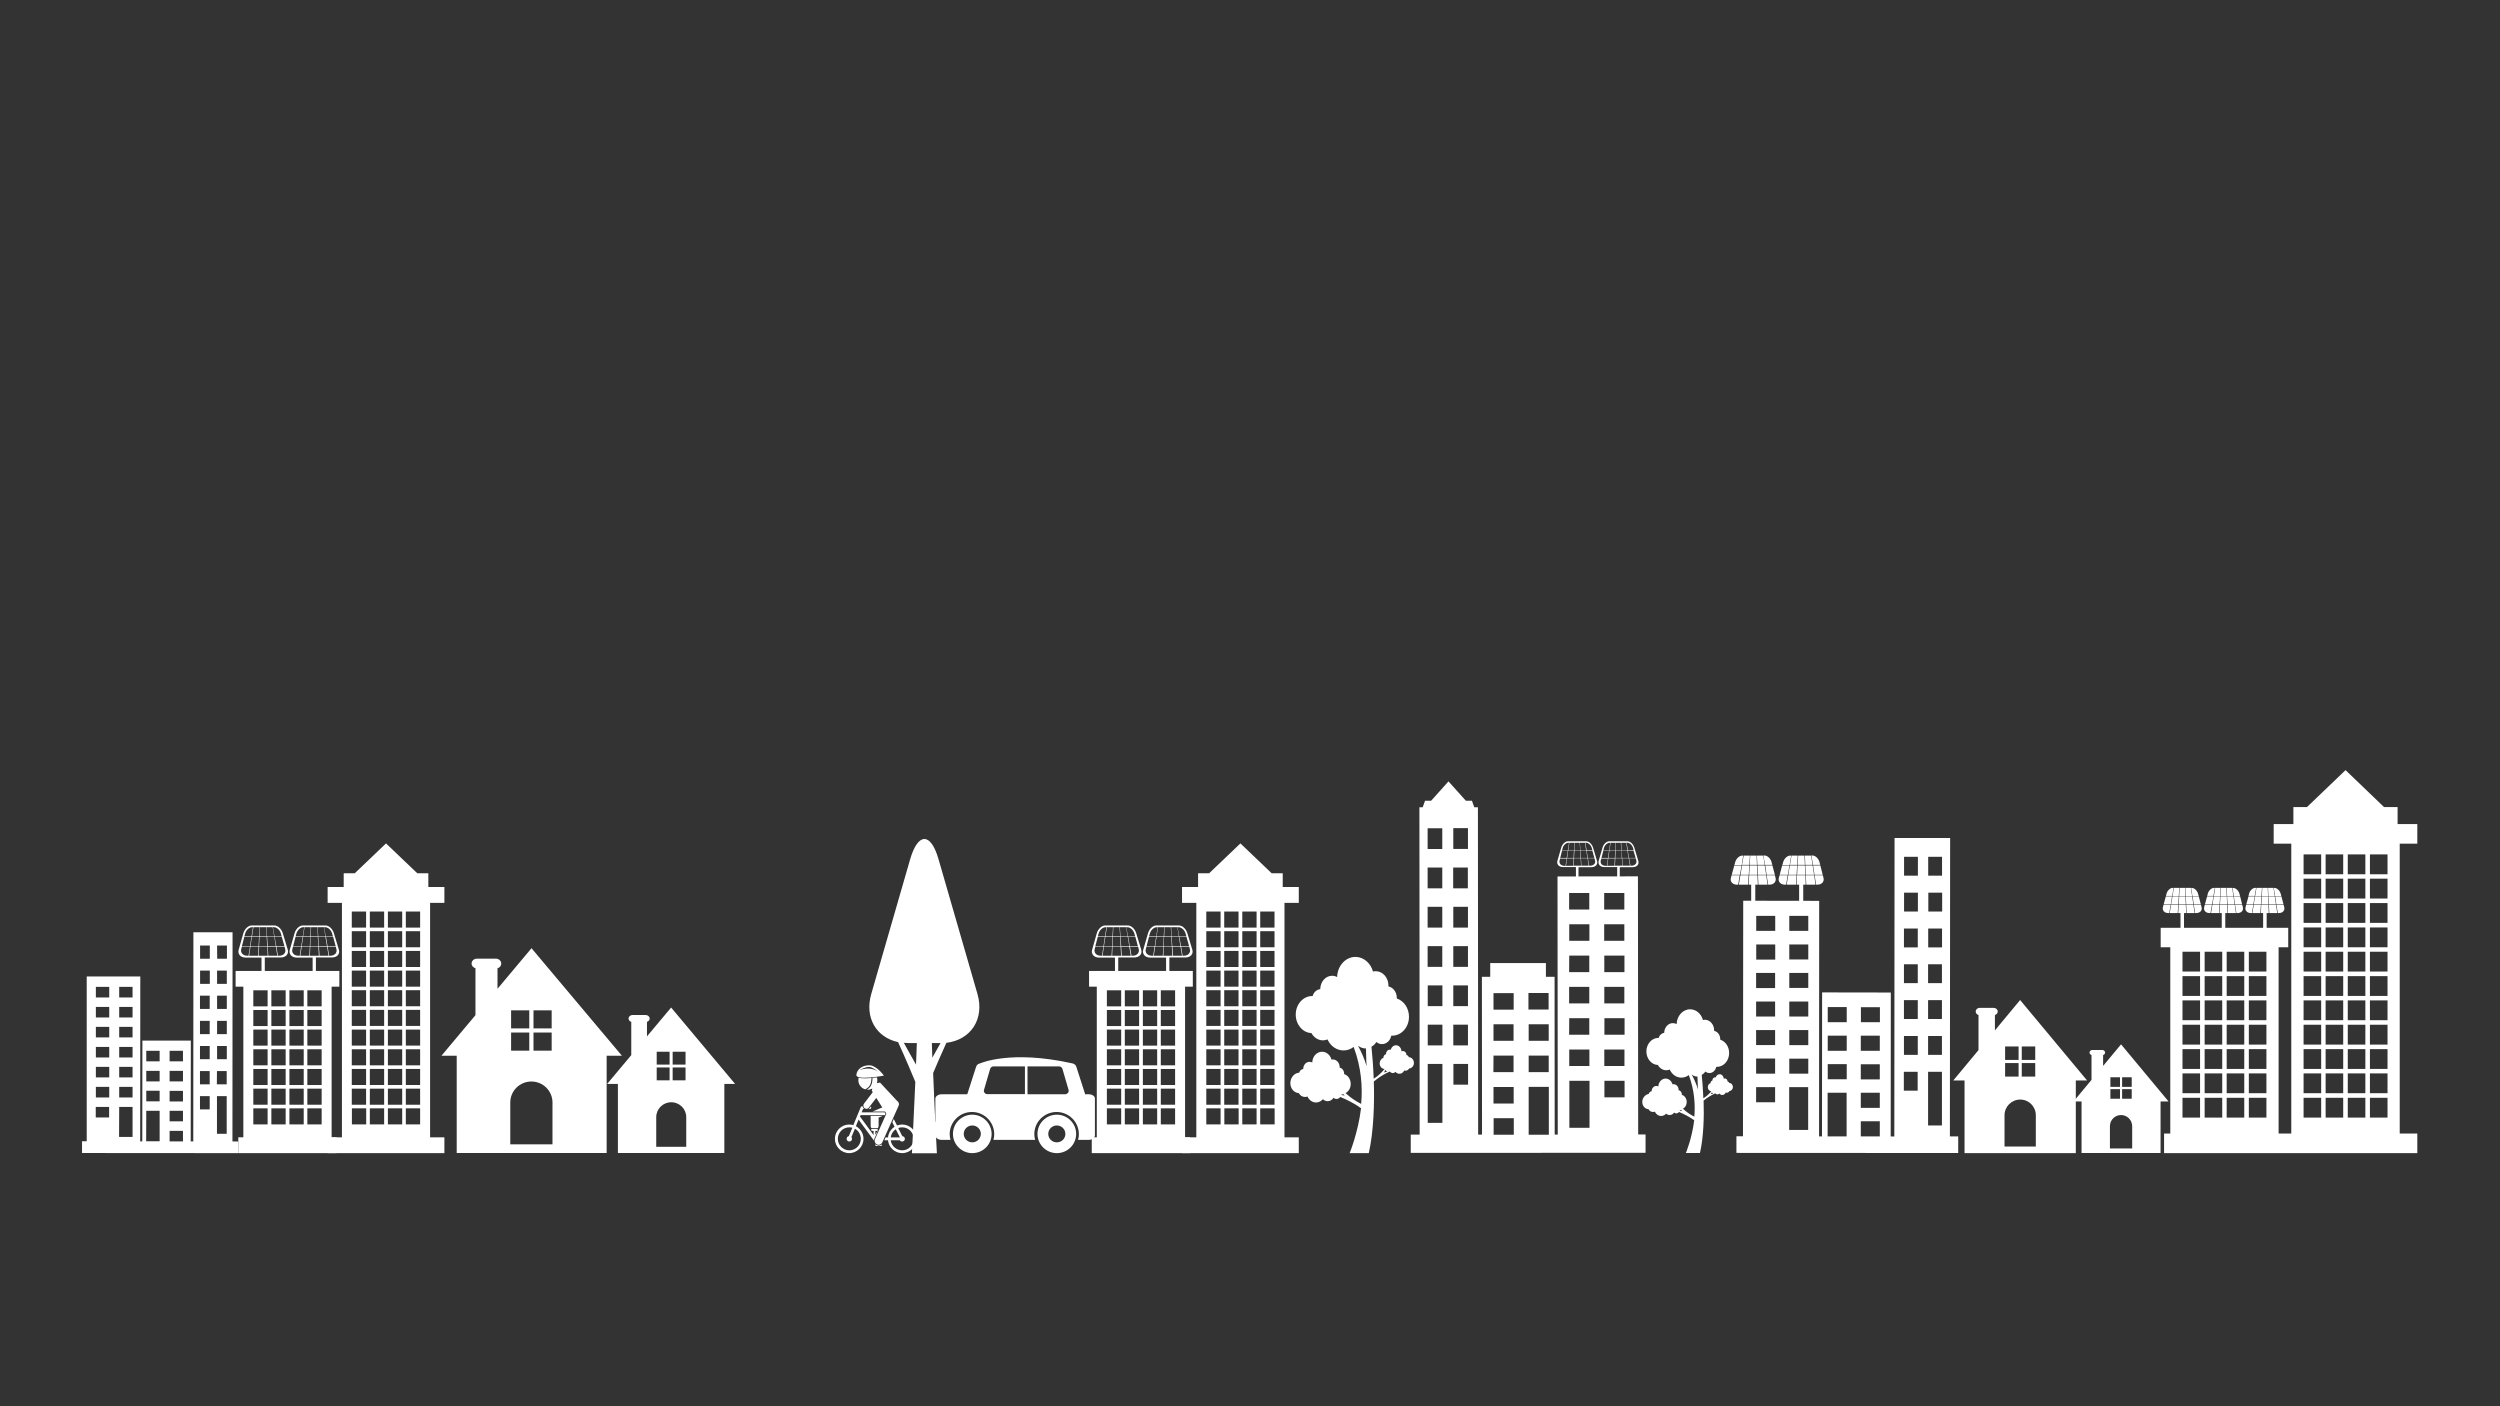<svg width="1920" height="1080" viewBox="0 0 1920 1080" fill="none" xmlns="http://www.w3.org/2000/svg">
<rect x="0" y="0" width="1920" height="1080" fill="#333333" stroke="none"/>
<path d="M990.984 831.855C990.984 835.997 993.866 839.328 997.467 839.508C998.457 841.309 1000.17 842.479 1002.24 842.479C1002.87 842.479 1003.59 842.299 1004.13 842.119C1005.39 844.82 1007.82 846.711 1010.7 846.711C1012.77 846.711 1014.66 845.72 1016.01 844.19C1017 845.18 1018.26 845.72 1019.62 845.72C1021.51 845.72 1023.13 844.73 1024.12 843.109C1024.75 843.649 1025.56 844.01 1026.46 844.01C1027.63 844.01 1028.62 843.379 1029.34 842.479C1034.2 844.46 1039.96 847.251 1045.28 851.122C1043.02 869.849 1036.54 885.605 1036.54 885.605H1051.22C1055 869.219 1055.63 846.981 1055.09 830.594C1059.5 826.813 1064.27 824.292 1067.42 822.942C1067.96 823.662 1068.77 824.112 1069.67 824.112C1070.48 824.112 1071.21 823.752 1071.75 823.212C1072.47 824.112 1073.55 824.652 1074.72 824.652C1076.34 824.652 1077.78 823.662 1078.41 822.131C1078.77 822.221 1079.13 822.311 1079.49 822.311C1080.57 822.311 1081.56 821.681 1082.19 820.601C1084.26 820.511 1085.88 818.62 1085.88 816.279C1085.88 813.938 1084.17 811.957 1082.1 811.957H1082.01C1081.74 811.057 1081.11 810.427 1080.21 810.337C1080.21 808.626 1079.04 807.276 1077.51 807.186C1077.06 807.186 1076.7 807.276 1076.34 807.456C1076.25 804.845 1074.45 802.774 1072.11 802.774C1070.21 802.774 1068.59 804.214 1068.05 806.195C1067.87 806.105 1067.6 806.105 1067.42 806.105C1065.8 806.105 1064.45 807.636 1064.45 809.436C1064.45 809.526 1064.45 809.526 1064.45 809.616C1063.37 809.797 1062.47 810.967 1062.47 812.227C1062.47 812.317 1062.47 812.317 1062.47 812.407C1060.85 812.948 1059.68 814.568 1059.59 816.639C1059.59 818.98 1061.21 820.961 1063.37 820.961C1060.76 824.202 1057.7 826.813 1055 828.434C1054.64 818.8 1053.92 810.247 1053.29 803.854C1054.82 803.044 1056.08 801.783 1057.07 800.253C1058.24 801.333 1059.77 801.873 1061.39 801.873C1064.9 801.873 1067.78 799.082 1068.5 795.391C1068.77 795.391 1068.95 795.391 1069.22 795.391C1076.34 795.391 1082.1 788.909 1082.1 780.895C1082.1 774.233 1078.14 768.561 1072.74 766.85C1072.74 766.67 1072.74 766.49 1072.74 766.31C1072.74 761.988 1069.94 758.297 1066.34 757.577C1066.34 757.396 1066.34 757.216 1066.34 757.036C1066.34 750.914 1062.02 745.872 1056.53 745.872C1055.81 745.872 1055.09 745.962 1054.46 746.142C1052.66 739.66 1047.35 734.978 1041.04 734.888C1033.39 734.888 1027.18 741.73 1026.91 750.374C1025.74 749.744 1024.39 749.383 1023.04 749.383C1018.08 749.383 1014.03 753.975 1013.94 759.647C1011.24 759.917 1008.9 762.078 1008.09 764.959C1008 764.959 1007.82 764.959 1007.73 764.959C1000.8 764.959 995.126 771.352 995.126 779.185C995.126 786.838 1000.44 793.14 1007.19 793.41C1008.99 796.742 1012.32 798.992 1016.01 798.992C1017.27 798.992 1018.45 798.722 1019.53 798.272C1021.78 803.314 1026.46 806.735 1031.86 806.735C1034.74 806.735 1037.44 805.745 1039.6 804.034C1045.55 819.97 1046.54 835.096 1045.37 847.791C1041.58 845.9 1037.26 843.109 1033.39 839.508C1035.73 838.247 1037.35 835.636 1037.35 832.485C1037.35 828.884 1035.28 825.823 1032.31 824.922C1032.31 824.832 1032.31 824.742 1032.31 824.652C1032.31 822.311 1030.87 820.331 1028.89 819.97C1028.89 819.88 1028.89 819.79 1028.89 819.7C1028.89 816.369 1026.55 813.668 1023.67 813.668C1023.31 813.668 1022.95 813.758 1022.59 813.758C1021.6 810.247 1018.72 807.726 1015.38 807.726C1011.24 807.726 1007.91 811.417 1007.82 816.009C1007.19 815.649 1006.47 815.469 1005.75 815.469C1003.05 815.469 1000.89 817.9 1000.89 820.961C999.448 821.141 998.187 822.311 997.737 823.842C997.647 823.842 997.647 823.842 997.557 823.842C994.046 824.112 990.984 827.623 990.984 831.855ZM1062.83 823.662C1063.01 823.482 1063.55 822.671 1064 821.681C1064.27 822.311 1064.81 822.852 1065.44 823.032C1064 823.302 1062.83 823.662 1062.83 823.662ZM1049.06 805.205C1049.15 812.047 1049.51 818.89 1049.51 818.89C1048.07 813.218 1045.19 807.276 1042.93 803.134C1044.65 804.394 1046.63 805.205 1048.79 805.205C1048.88 805.205 1048.97 805.205 1049.06 805.205ZM1030.24 840.948C1030.33 840.768 1030.33 840.678 1030.42 840.498C1030.51 840.498 1030.69 840.498 1030.78 840.498C1031.14 840.498 1031.5 840.408 1031.86 840.408C1032.22 840.858 1032.49 841.309 1032.67 841.399C1032.67 841.399 1031.68 841.219 1030.24 840.948Z" fill="white"/>
<path d="M1261.27 846.26C1261.27 849.322 1263.34 851.752 1266.04 851.843C1266.76 853.193 1268.02 854.003 1269.55 854.003C1270 854.003 1270.54 853.913 1270.9 853.733C1271.8 855.714 1273.6 857.065 1275.76 857.065C1277.29 857.065 1278.64 856.344 1279.63 855.264C1280.36 855.984 1281.26 856.344 1282.34 856.344C1283.69 856.344 1284.95 855.624 1285.67 854.454C1286.12 854.904 1286.75 855.084 1287.38 855.084C1288.19 855.084 1289 854.634 1289.45 854.003C1292.96 855.444 1297.19 857.515 1301.15 860.306C1299.53 873.991 1294.76 885.515 1294.76 885.515H1305.56C1308.36 873.541 1308.81 857.245 1308.36 845.27C1311.6 842.569 1315.11 840.678 1317.36 839.688C1317.81 840.228 1318.35 840.498 1318.98 840.498C1319.52 840.498 1320.06 840.228 1320.51 839.868C1321.05 840.498 1321.86 840.948 1322.67 840.948C1323.84 840.948 1324.92 840.228 1325.37 839.058C1325.64 839.148 1325.91 839.238 1326.18 839.238C1326.99 839.238 1327.71 838.788 1328.16 837.977C1329.6 837.887 1330.86 836.537 1330.86 834.826C1330.86 833.115 1329.6 831.675 1328.07 831.675H1327.98C1327.8 831.045 1327.26 830.594 1326.72 830.504C1326.72 829.244 1325.82 828.253 1324.74 828.253C1324.47 828.253 1324.11 828.344 1323.84 828.434C1323.75 826.543 1322.4 825.012 1320.69 825.012C1319.34 825.012 1318.08 826.003 1317.72 827.443C1317.54 827.443 1317.45 827.353 1317.27 827.353C1316.1 827.353 1315.11 828.434 1315.11 829.784C1315.11 829.874 1315.11 829.874 1315.11 829.874C1314.3 830.054 1313.67 830.864 1313.67 831.765V831.855C1312.5 832.215 1311.6 833.475 1311.6 834.916C1311.6 836.627 1312.77 838.067 1314.3 838.067C1312.41 840.408 1310.16 842.299 1308.18 843.469C1307.91 836.447 1307.37 830.234 1306.92 825.552C1308 824.922 1308.99 824.022 1309.71 822.941C1310.61 823.662 1311.69 824.112 1312.86 824.112C1315.38 824.112 1317.54 822.041 1318.08 819.34C1318.26 819.34 1318.44 819.34 1318.62 819.34C1323.84 819.34 1327.98 814.568 1327.98 808.716C1327.98 803.854 1325.1 799.713 1321.14 798.452C1321.14 798.362 1321.14 798.182 1321.14 798.092C1321.14 794.941 1319.16 792.24 1316.46 791.7C1316.46 791.609 1316.46 791.429 1316.46 791.339C1316.46 786.838 1313.31 783.236 1309.35 783.146C1308.81 783.146 1308.36 783.236 1307.82 783.326C1306.55 778.554 1302.59 775.133 1298 775.133C1292.42 775.133 1287.83 780.175 1287.65 786.478C1286.75 786.027 1285.85 785.757 1284.77 785.757C1281.08 785.757 1278.19 789.089 1278.1 793.23C1276.12 793.5 1274.41 795.031 1273.87 797.102C1273.78 797.102 1273.69 797.102 1273.6 797.102C1268.56 797.102 1264.42 801.783 1264.42 807.456C1264.42 813.038 1268.29 817.719 1273.24 817.9C1274.59 820.33 1276.93 821.951 1279.72 821.951C1280.63 821.951 1281.53 821.771 1282.34 821.411C1284.05 825.102 1287.38 827.623 1291.34 827.623C1293.41 827.623 1295.39 826.903 1297.01 825.642C1301.33 837.257 1302.05 848.331 1301.24 857.605C1298.54 856.254 1295.3 854.183 1292.51 851.482C1294.22 850.582 1295.39 848.601 1295.39 846.35C1295.39 843.739 1293.86 841.489 1291.7 840.858C1291.7 840.768 1291.7 840.678 1291.7 840.678C1291.7 838.968 1290.62 837.527 1289.18 837.257C1289.18 837.167 1289.18 837.077 1289.18 837.077C1289.18 834.646 1287.47 832.665 1285.31 832.665C1285.04 832.665 1284.77 832.665 1284.5 832.755C1283.78 830.234 1281.71 828.344 1279.18 828.344C1276.21 828.344 1273.69 831.045 1273.6 834.376C1273.15 834.106 1272.61 834.016 1272.07 834.016C1270.09 834.016 1268.47 835.816 1268.47 838.067C1267.39 838.157 1266.49 839.058 1266.22 840.138C1266.13 840.138 1266.13 840.138 1266.13 840.138C1263.52 840.678 1261.27 843.199 1261.27 846.26ZM1313.85 840.318C1314.03 840.138 1314.39 839.598 1314.75 838.878C1314.93 839.328 1315.38 839.688 1315.83 839.868C1314.66 840.048 1313.85 840.318 1313.85 840.318ZM1303.67 826.813C1303.76 831.855 1304.03 836.807 1304.03 836.807C1302.95 832.665 1300.88 828.344 1299.26 825.282C1300.52 826.273 1301.96 826.813 1303.49 826.813C1303.58 826.813 1303.67 826.813 1303.67 826.813ZM1289.99 852.923C1289.99 852.833 1290.08 852.743 1290.08 852.563C1290.17 852.563 1290.26 852.563 1290.35 852.563C1290.62 852.563 1290.89 852.563 1291.16 852.473C1291.43 852.833 1291.61 853.103 1291.79 853.193C1291.7 853.283 1290.98 853.103 1289.99 852.923Z" fill="white"/>
<path d="M750.683 763.339L720.791 659.889C714.849 639.181 705.035 639.181 699.003 659.889L669.112 763.429C663.89 781.526 672.983 796.741 689.73 800.343C694.862 811.507 700.534 824.922 702.965 830.864C701.614 861.566 700.354 885.695 700.354 885.695H719.531C719.531 885.695 718 857.965 716.65 824.112C719.351 817.629 723.222 808.806 726.824 800.883C745.551 798.632 756.265 782.696 750.683 763.339ZM694.141 800.883C695.222 800.973 696.302 801.063 697.382 801.063H704.135C703.955 806.645 703.685 812.227 703.505 817.629C700.624 812.497 697.202 806.555 694.141 800.883ZM715.66 801.063H722.322C720.251 804.845 718.09 808.716 716.02 812.317C715.93 808.536 715.75 804.845 715.66 801.063Z" fill="white"/>
<path d="M408.192 728.225L382.082 759.377V743.621C383.793 743.171 384.963 741.731 384.963 740.02C384.963 737.949 383.072 736.238 380.822 736.238H366.326C363.985 736.238 362.184 737.949 362.184 740.02C362.184 741.731 363.445 743.081 365.156 743.621V779.635L339.046 810.787H350.75V885.515H465.904V810.787H477.609L408.192 728.225ZM409.723 775.944H423.678V789.809H409.723V775.944ZM409.723 792.96H423.678V806.915H409.723V792.96ZM392.526 775.944H406.481V789.809H392.526V775.944ZM392.526 792.96H406.481V806.915H392.526V792.96ZM424.308 878.853H391.896V846.711C391.896 837.797 399.189 830.594 408.102 830.594C417.015 830.594 424.308 837.797 424.308 846.711V878.853Z" fill="white"/>
<path d="M515.423 773.783L496.876 795.931V784.767C498.046 784.407 498.946 783.416 498.946 782.246C498.946 780.805 497.596 779.545 495.975 779.545H485.711C484.091 779.545 482.74 780.715 482.74 782.246C482.74 783.416 483.641 784.497 484.811 784.767V810.337L466.264 832.485H474.547V885.515H556.298V832.485H564.581L515.423 773.783ZM516.593 807.726H526.497V817.629H516.593V807.726ZM516.593 819.79H526.497V829.694H516.593V819.79ZM504.348 807.726H514.252V817.629H504.348V807.726ZM504.348 819.79H514.252V829.694H504.348V819.79ZM526.947 880.744H503.988V857.965C503.988 851.662 509.12 846.53 515.513 846.53C521.905 846.53 527.037 851.662 527.037 857.965V880.744H526.947Z" fill="white"/>
<path d="M341.296 693.382V681.227H328.962V670.693H320.498L296.459 647.735L272.42 670.693H263.957V681.227H251.622V693.382H262.606V873.451H251.622V885.606H341.296V873.451H330.312V693.382H341.296ZM311.675 848.421V836.087H322.659V848.421H311.675ZM322.659 851.212V863.547H311.675V851.212H322.659ZM311.675 833.296V820.961H322.659V833.296H311.675ZM311.675 818.17V805.835H322.659V818.17H311.675ZM311.675 803.044V790.709H322.659V803.044H311.675ZM311.675 787.918V775.583H322.659V787.918H311.675ZM311.675 772.792V760.458H322.659V772.792H311.675ZM311.675 757.757V745.422H322.659V757.757H311.675ZM311.675 742.631V730.296H322.659V742.631H311.675ZM311.675 727.505V715.17H322.659V727.505H311.675ZM311.675 712.379V700.045H322.659V712.379H311.675ZM297.9 848.421V836.087H308.884V848.421H297.9ZM308.884 851.212V863.547H297.9V851.212H308.884ZM297.9 833.296V820.961H308.884V833.296H297.9ZM297.9 818.17V805.835H308.884V818.17H297.9ZM297.9 803.044V790.709H308.884V803.044H297.9ZM297.9 787.918V775.583H308.884V787.918H297.9ZM297.9 772.792V760.458H308.884V772.792H297.9ZM297.9 757.757V745.422H308.884V757.757H297.9ZM297.9 742.631V730.296H308.884V742.631H297.9ZM297.9 727.505V715.17H308.884V727.505H297.9ZM297.9 712.379V700.045H308.884V712.379H297.9ZM284.034 848.421V836.087H295.019V848.421H284.034ZM295.019 851.212V863.547H284.034V851.212H295.019ZM284.034 833.296V820.961H295.019V833.296H284.034ZM284.034 818.17V805.835H295.019V818.17H284.034ZM284.034 803.044V790.709H295.019V803.044H284.034ZM284.034 787.918V775.583H295.019V787.918H284.034ZM284.034 772.792V760.458H295.019V772.792H284.034ZM284.034 757.757V745.422H295.019V757.757H284.034ZM284.034 742.631V730.296H295.019V742.631H284.034ZM284.034 727.505V715.17H295.019V727.505H284.034ZM284.034 712.379V700.045H295.019V712.379H284.034ZM270.169 848.421V836.087H281.153V848.421H270.169ZM281.243 851.212V863.547H270.259V851.212H281.243ZM270.169 833.296V820.961H281.153V833.296H270.169ZM270.169 818.17V805.835H281.153V818.17H270.169ZM270.169 803.044V790.709H281.153V803.044H270.169ZM270.169 787.918V775.583H281.153V787.918H270.169ZM270.169 772.792V760.458H281.153V772.792H270.169ZM270.169 757.757V745.422H281.153V757.757H270.169ZM270.169 742.631V730.296H281.153V742.631H270.169ZM270.169 727.505V715.17H281.153V727.505H270.169ZM270.169 712.379V700.045H281.153V712.379H270.169Z" fill="white"/>
<path d="M997.467 693.382V681.227H985.133V670.693H976.669L952.63 647.735L928.591 670.693H920.128V681.227H907.793V693.382H918.777V873.451H907.793V885.606H997.467V873.451H986.483V693.382H997.467ZM967.846 848.421V836.087H978.83V848.421H967.846ZM978.92 851.212V863.547H967.846V851.212H978.92ZM967.846 833.296V820.961H978.83V833.296H967.846ZM967.846 818.17V805.835H978.83V818.17H967.846ZM967.846 803.044V790.709H978.83V803.044H967.846ZM967.846 787.918V775.583H978.83V787.918H967.846ZM967.846 772.792V760.458H978.83V772.792H967.846ZM967.846 757.757V745.422H978.83V757.757H967.846ZM967.846 742.631V730.296H978.83V742.631H967.846ZM967.846 727.505V715.17H978.83V727.505H967.846ZM967.846 712.379V700.045H978.83V712.379H967.846ZM954.071 848.421V836.087H965.055V848.421H954.071ZM965.055 851.212V863.547H954.071V851.212H965.055ZM954.071 833.296V820.961H965.055V833.296H954.071ZM954.071 818.17V805.835H965.055V818.17H954.071ZM954.071 803.044V790.709H965.055V803.044H954.071ZM954.071 787.918V775.583H965.055V787.918H954.071ZM954.071 772.792V760.458H965.055V772.792H954.071ZM954.071 757.757V745.422H965.055V757.757H954.071ZM954.071 742.631V730.296H965.055V742.631H954.071ZM954.071 727.505V715.17H965.055V727.505H954.071ZM954.071 712.379V700.045H965.055V712.379H954.071ZM940.205 848.421V836.087H951.19V848.421H940.205ZM951.28 851.212V863.547H940.295V851.212H951.28ZM940.205 833.296V820.961H951.19V833.296H940.205ZM940.205 818.17V805.835H951.19V818.17H940.205ZM940.205 803.044V790.709H951.19V803.044H940.205ZM940.205 787.918V775.583H951.19V787.918H940.205ZM940.205 772.792V760.458H951.19V772.792H940.205ZM940.205 757.757V745.422H951.19V757.757H940.205ZM940.205 742.631V730.296H951.19V742.631H940.205ZM940.205 727.505V715.17H951.19V727.505H940.205ZM940.205 712.379V700.045H951.19V712.379H940.205ZM926.43 848.421V836.087H937.414V848.421H926.43ZM937.414 851.212V863.547H926.43V851.212H937.414ZM926.43 833.296V820.961H937.414V833.296H926.43ZM926.43 818.17V805.835H937.414V818.17H926.43ZM926.43 803.044V790.709H937.414V803.044H926.43ZM926.43 787.918V775.583H937.414V787.918H926.43ZM926.43 772.792V760.458H937.414V772.792H926.43ZM926.43 757.757V745.422H937.414V757.757H926.43ZM926.43 742.631V730.296H937.414V742.631H926.43ZM926.43 727.505V715.17H937.414V727.505H926.43ZM926.43 712.379V700.045H937.414V712.379H926.43Z" fill="white"/>
<path d="M746.721 856.074C738.528 856.074 731.866 862.647 731.866 870.84C731.866 878.943 738.528 885.606 746.721 885.606C754.915 885.606 761.577 879.033 761.577 870.84C761.487 862.737 754.825 856.074 746.721 856.074ZM746.721 877.322C743.12 877.322 740.149 874.441 740.149 870.84C740.149 867.239 743.12 864.357 746.721 864.357C750.323 864.357 753.294 867.239 753.294 870.84C753.204 874.441 750.323 877.322 746.721 877.322Z" fill="white"/>
<path d="M811.636 856.074C803.443 856.074 796.781 862.647 796.781 870.84C796.781 878.943 803.443 885.606 811.636 885.606C819.829 885.606 826.492 879.033 826.492 870.84C826.492 862.737 819.829 856.074 811.636 856.074ZM811.636 877.322C808.035 877.322 805.064 874.441 805.064 870.84C805.064 867.239 808.035 864.357 811.636 864.357C815.238 864.357 818.209 867.239 818.209 870.84C818.209 874.441 815.328 877.322 811.636 877.322Z" fill="white"/>
<path d="M836.216 840.408H833.425C833.425 840.318 833.425 840.228 833.335 840.138L826.582 819.16C826.222 817.9 824.962 816.909 823.431 816.639C775.983 806.105 752.844 816.639 752.844 816.639C751.313 816.909 750.143 817.81 749.693 819.16L742.94 840.138C742.94 840.228 742.85 840.318 742.85 840.408H723.223C720.522 840.408 718.361 841.939 718.361 843.83V861.566H716.56C715.93 861.566 715.39 862.377 715.39 863.457V871.29C715.39 872.28 715.93 873.181 716.56 873.181H718.631C719.351 874.441 721.062 875.432 723.133 875.432H729.975C729.615 873.991 729.345 872.551 729.345 871.02C729.345 861.656 736.998 854.003 746.452 854.003C755.905 854.003 763.558 861.656 763.558 871.02C763.558 872.551 763.378 874.081 762.928 875.432H794.98C794.62 873.991 794.35 872.551 794.35 871.02C794.35 861.656 802.003 854.003 811.456 854.003C820.91 854.003 828.563 861.656 828.563 871.02C828.563 872.551 828.383 874.081 827.933 875.432H836.036C838.737 875.432 840.898 873.901 840.898 872.01V844.01C841.078 841.939 838.917 840.408 836.216 840.408ZM789.218 818.98H813.257C814.518 818.98 815.598 819.79 815.958 820.961L820.64 836.987C820.91 837.797 820.73 838.698 820.19 839.328C819.65 839.958 818.839 840.408 817.939 840.408H789.128V818.98H789.218ZM756.175 839.328C755.635 838.698 755.455 837.797 755.725 836.987L760.407 820.961C760.767 819.79 761.847 818.98 763.108 818.98H787.147V840.318H758.336C757.616 840.408 756.716 839.958 756.175 839.328Z" fill="white"/>
<path d="M178.514 876.602L178.604 715.981H148.533L148.443 876.602H146.462L146.552 799.173H109.368L109.278 876.602H107.657L107.747 749.924H66.601V876.512H63V885.516L183.016 885.606V876.692L178.514 876.602ZM166.72 726.155H174.283V736.328H166.81L166.72 726.155ZM166.72 745.422H174.193V755.596H166.72V745.422ZM166.72 764.689H174.193V774.863H166.72V764.689ZM166.72 784.047H174.193V794.221H166.72V784.047ZM166.72 803.314H174.193V813.488H166.72V803.314ZM166.63 822.581H174.102V832.755H166.54L166.63 822.581ZM166.63 841.849H174.102V870.75H166.63V841.849ZM153.665 726.155H161.138V736.328H153.665V726.155ZM153.665 745.422H161.138V755.596H153.665V745.422ZM153.575 764.689H161.047V774.863H153.575V764.689ZM153.575 784.047H161.047V794.221H153.575V784.047ZM153.575 803.314H161.047V813.488H153.575V803.314ZM153.575 822.581H161.047V832.755H153.575V822.581ZM153.575 841.849H161.047V852.023H153.575V841.849ZM91.541 757.937H101.805V766.04H91.541V757.937ZM91.541 773.333H101.805V781.436H91.541V773.333ZM91.541 788.638H101.805V796.742H91.541V788.638ZM91.541 804.034H101.805V812.137H91.541V804.034ZM91.541 819.34H101.805V827.443H91.541V819.34ZM91.541 834.736H101.805V842.839H91.541V834.736ZM91.541 850.132H101.805V873.181H91.451L91.541 850.132ZM73.624 757.937H83.888V766.04H73.624V757.937ZM73.624 773.333H83.888V781.436H73.624V773.333ZM73.624 788.638H83.888V796.742H73.624V788.638ZM73.624 804.034H83.888V812.137H73.624V804.034ZM73.624 819.34H83.888V827.443H73.624V819.34ZM73.624 834.736H83.888V842.839H73.624V834.736ZM73.534 850.132H83.798V858.235H73.534V850.132ZM130.256 807.005H140.52V815.109H130.256V807.005ZM130.256 822.401H140.52V830.504H130.256V822.401ZM130.256 837.797H140.52V845.9H130.256V837.797ZM130.256 853.103H140.52V861.206H130.256V853.103ZM130.256 868.499H140.52V876.602H130.256V868.499ZM112.339 807.005H122.603V815.109H112.339V807.005ZM112.339 822.401H122.603V830.504H112.339V822.401ZM112.339 837.707H122.603V845.81H112.339V837.707ZM112.339 853.103H122.603V876.512H118.821H112.249L112.339 853.103Z" fill="white"/>
<path d="M260.626 757.757V745.692H180.945V757.757H186.887V873.451H183.016V885.606H258.555V873.451H254.683V757.757H260.626ZM236.046 760.548H247.03V772.883H236.046V760.548ZM236.046 775.674H247.03V788.008H236.046V775.674ZM236.046 790.709H247.03V803.044H236.046V790.709ZM236.046 805.835H247.03V818.17H236.046V805.835ZM236.046 820.961H247.03V833.296H236.046V820.961ZM236.046 836.087H247.03V848.421H236.046V836.087ZM236.046 851.212H247.03V863.547H236.046V851.212ZM222.271 760.548H233.255V772.883H222.271V760.548ZM222.271 775.674H233.255V788.008H222.271V775.674ZM222.271 790.709H233.255V803.044H222.271V790.709ZM222.271 805.835H233.255V818.17H222.271V805.835ZM222.271 820.961H233.255V833.296H222.271V820.961ZM222.271 836.087H233.255V848.421H222.271V836.087ZM222.271 851.212H233.255V863.547H222.271V851.212ZM208.406 760.548H219.39V772.883H208.406V760.548ZM208.406 775.674H219.39V788.008H208.406V775.674ZM208.406 790.709H219.39V803.044H208.406V790.709ZM208.406 805.835H219.39V818.17H208.406V805.835ZM208.406 820.961H219.39V833.296H208.406V820.961ZM208.406 836.087H219.39V848.421H208.406V836.087ZM208.406 851.212H219.39V863.547H208.406V851.212ZM194.54 760.548H205.524V772.883H194.54V760.548ZM194.54 775.674H205.524V788.008H194.54V775.674ZM194.54 790.709H205.524V803.044H194.54V790.709ZM194.54 805.835H205.524V818.17H194.54V805.835ZM194.54 820.961H205.524V833.296H194.54V820.961ZM194.54 836.087H205.524V848.421H194.54V836.087ZM194.54 851.212H205.524V863.547H194.54V851.212Z" fill="white"/>
<path d="M221.01 729.396L217.139 716.611C216.148 713.37 213.357 710.759 210.836 710.759H193.19C190.669 710.759 187.878 713.46 186.887 716.701L183.286 729.486C182.386 732.727 184.726 735.428 188.598 735.428H200.843V749.924H203.364V735.338H215.698C219.57 735.338 221.911 732.637 221.01 729.396ZM218.399 726.515H212.187L210.927 719.492H216.419L218.399 726.515ZM205.164 719.492H210.656L211.827 726.515H205.614L205.164 719.492ZM205.164 726.605H198.952L199.312 719.582H204.804L205.164 726.605ZM210.386 712.109C212.637 712.109 215.068 714.36 215.788 717.151L216.329 719.132H210.836L209.576 712.109H210.386ZM209.396 712.109L210.566 719.132H205.074L204.624 712.109H209.396ZM204.354 712.109L204.804 719.132H199.312L199.582 712.109H204.354ZM199.312 712.109L198.952 719.132H193.55L194.63 712.109H199.312ZM188.238 717.151C188.958 714.36 191.389 712.109 193.55 712.109H194.27L193.19 719.132H187.698L188.238 717.151ZM187.608 719.582H193.1L192.019 726.605H185.807L187.608 719.582ZM189.858 733.987C186.617 733.987 184.546 731.737 185.267 728.946L185.807 726.965H192.019L190.849 733.987H189.858ZM198.232 733.987H191.299L192.379 726.965H198.592L198.232 733.987ZM192.379 726.605L193.46 719.582H198.952L198.592 726.605H192.379ZM198.682 733.987L199.042 726.965H205.254L205.614 733.987H198.682ZM206.065 733.987L205.614 726.965H211.827L212.997 733.987H206.065ZM214.438 733.987H213.447L212.277 726.965H218.489L219.03 728.946C219.75 731.737 217.769 733.987 214.438 733.987Z" fill="white"/>
<path d="M260.265 729.396L256.394 716.611C255.403 713.37 252.612 710.759 250.091 710.759H232.445C229.924 710.759 227.133 713.46 226.232 716.701L222.541 729.486C221.64 732.727 223.981 735.428 227.853 735.428H240.098V749.924H242.618V735.338H254.953C258.915 735.338 261.256 732.637 260.265 729.396ZM257.744 726.515H251.532L250.361 719.492H255.854L257.744 726.515ZM244.419 719.492H249.911L251.082 726.515H244.869L244.419 719.492ZM244.509 726.605H238.297L238.567 719.582H244.059L244.509 726.605ZM249.731 712.109C251.982 712.109 254.413 714.36 255.133 717.151L255.673 719.132H250.181L248.921 712.109H249.731ZM248.741 712.109L249.911 719.132H244.419L243.969 712.109H248.741ZM243.699 712.109L244.149 719.132H238.657L238.927 712.109H243.699ZM238.657 712.109L238.297 719.132H232.805L233.885 712.109H238.657ZM227.583 717.151C228.303 714.36 230.734 712.109 232.895 712.109H233.615L232.535 719.132H227.043L227.583 717.151ZM226.953 719.582H232.445L231.364 726.605H225.152L226.953 719.582ZM229.113 733.987C225.872 733.987 223.801 731.737 224.522 728.946L225.062 726.965H231.274L230.194 733.987H229.113ZM237.577 733.987H230.644L231.724 726.965H237.937L237.577 733.987ZM231.724 726.605L232.805 719.582H238.297L237.937 726.605H231.724ZM238.027 733.987L238.297 726.965H244.509L244.869 733.987H238.027ZM245.41 733.987L244.959 726.965H251.172L252.342 733.987H245.41ZM253.783 733.987H252.792L251.622 726.965H257.834L258.374 728.946C259.095 731.737 257.024 733.987 253.783 733.987Z" fill="white"/>
<path d="M916.076 757.757V745.692H836.396V757.757H842.338V873.451H838.467V885.606H914.005V873.451H910.134V757.757H916.076ZM891.497 760.548H902.481V772.883H891.497V760.548ZM891.497 775.674H902.481V788.008H891.497V775.674ZM891.497 790.709H902.481V803.044H891.497V790.709ZM891.497 805.835H902.481V818.17H891.497V805.835ZM891.497 820.961H902.481V833.296H891.497V820.961ZM891.497 836.087H902.481V848.421H891.497V836.087ZM891.497 851.212H902.481V863.547H891.497V851.212ZM877.722 760.548H888.706V772.883H877.722V760.548ZM877.722 775.674H888.706V788.008H877.722V775.674ZM877.722 790.709H888.706V803.044H877.722V790.709ZM877.722 805.835H888.706V818.17H877.722V805.835ZM877.722 820.961H888.706V833.296H877.722V820.961ZM877.722 836.087H888.706V848.421H877.722V836.087ZM877.722 851.212H888.706V863.547H877.722V851.212ZM863.856 760.548H874.84V772.883H863.856V760.548ZM863.856 775.674H874.84V788.008H863.856V775.674ZM863.856 790.709H874.84V803.044H863.856V790.709ZM863.856 805.835H874.84V818.17H863.856V805.835ZM863.856 820.961H874.84V833.296H863.856V820.961ZM863.856 836.087H874.84V848.421H863.856V836.087ZM863.856 851.212H874.84V863.547H863.856V851.212ZM850.081 760.548H861.065V772.883H850.081V760.548ZM850.081 775.674H861.065V788.008H850.081V775.674ZM850.081 790.709H861.065V803.044H850.081V790.709ZM850.081 805.835H861.065V818.17H850.081V805.835ZM850.081 820.961H861.065V833.296H850.081V820.961ZM850.081 836.087H861.065V848.421H850.081V836.087ZM850.081 851.212H861.065V863.547H850.081V851.212Z" fill="white"/>
<path d="M876.461 729.396L872.589 716.611C871.599 713.37 868.808 710.759 866.287 710.759H848.64C846.119 710.759 843.328 713.46 842.338 716.701L838.736 729.486C837.836 732.727 840.177 735.428 844.049 735.428H856.293V749.924H858.814V735.338H871.149C875.02 735.338 877.451 732.637 876.461 729.396ZM873.85 726.515H867.638L866.467 719.492H871.959L873.85 726.515ZM860.615 719.492H866.107L867.277 726.515H861.065L860.615 719.492ZM860.615 726.605H854.403L854.763 719.582H860.255L860.615 726.605ZM865.837 712.109C868.088 712.109 870.519 714.36 871.239 717.151L871.779 719.132H866.287L865.027 712.109H865.837ZM864.846 712.109L866.017 719.132H860.525L860.075 712.109H864.846ZM859.805 712.109L860.255 719.132H854.763L855.033 712.109H859.805ZM854.763 712.109L854.403 719.132H849L850.081 712.109H854.763ZM843.688 717.151C844.409 714.36 846.84 712.109 849 712.109H849.721L848.64 719.132H843.148L843.688 717.151ZM843.058 719.582H848.55L847.47 726.605H841.258L843.058 719.582ZM845.309 733.987C842.068 733.987 839.997 731.737 840.717 728.946L841.258 726.965H847.47L846.299 733.987H845.309ZM853.682 733.987H846.75L847.83 726.965H854.042L853.682 733.987ZM847.83 726.605L848.91 719.582H854.403L854.042 726.605H847.83ZM854.132 733.987L854.403 726.965H860.615L860.975 733.987H854.132ZM861.515 733.987L861.065 726.965H867.277L868.448 733.987H861.515ZM869.978 733.987H868.988L867.818 726.965H874.03L874.57 728.946C875.2 731.737 873.22 733.987 869.978 733.987Z" fill="white"/>
<path d="M915.716 729.396L911.845 716.611C910.854 713.37 908.063 710.759 905.542 710.759H887.896C885.375 710.759 882.584 713.46 881.683 716.701L877.992 729.486C877.092 732.727 879.432 735.428 883.304 735.428H895.549V749.924H898.07V735.338H910.404C914.366 735.338 916.707 732.637 915.716 729.396ZM913.195 726.515H906.983L905.722 719.492H911.214L913.195 726.515ZM899.87 719.492H905.362L906.533 726.515H900.32L899.87 719.492ZM899.96 726.605H893.748L894.018 719.582H899.51L899.96 726.605ZM905.182 712.109C907.433 712.109 909.864 714.36 910.584 717.151L911.124 719.132H905.632L904.372 712.109H905.182ZM904.192 712.109L905.362 719.132H899.87L899.42 712.109H904.192ZM899.15 712.109L899.6 719.132H894.108L894.378 712.109H899.15ZM894.108 712.109L893.748 719.132H888.256L889.336 712.109H894.108ZM883.034 717.151C883.754 714.36 886.185 712.109 888.346 712.109H889.066L887.986 719.132H882.494L883.034 717.151ZM882.404 719.582H887.896L886.815 726.605H880.603L882.404 719.582ZM884.564 733.987C881.323 733.987 879.252 731.737 879.973 728.946L880.513 726.965H886.725L885.645 733.987H884.564ZM893.028 733.987H886.095L887.175 726.965H893.388L893.028 733.987ZM887.175 726.605L888.256 719.582H893.748L893.388 726.605H887.175ZM893.478 733.987L893.748 726.965H899.96L900.32 733.987H893.478ZM900.861 733.987L900.41 726.965H906.623L907.793 733.987H900.861ZM909.234 733.987H908.243L907.073 726.965H913.285L913.826 728.946C914.546 731.737 912.475 733.987 909.234 733.987Z" fill="white"/>
<path d="M1226.51 661.15L1223.45 650.886C1222.64 648.275 1220.39 646.114 1218.32 646.114H1204.1C1202.11 646.114 1199.77 648.275 1199.05 650.886L1196.08 661.15C1195.36 663.761 1197.25 665.921 1200.4 665.921H1210.31V677.716H1212.29V666.011H1222.28C1225.43 665.921 1227.32 663.851 1226.51 661.15ZM1224.44 658.899H1219.49L1218.5 653.226H1222.91L1224.44 658.899ZM1213.82 653.226H1218.23L1219.13 658.899H1214.18L1213.82 653.226ZM1213.82 658.899H1208.87L1209.14 653.226H1213.55L1213.82 658.899ZM1218.05 647.194C1219.85 647.194 1221.83 648.995 1222.46 651.246L1222.91 652.776H1218.5L1217.51 647.104L1218.05 647.194ZM1217.24 647.284L1218.14 652.956H1213.73L1213.37 647.284H1217.24ZM1213.19 647.284L1213.55 652.956H1209.14L1209.41 647.284H1213.19ZM1209.14 647.284L1208.87 652.956H1204.46L1205.27 647.284H1209.14ZM1200.13 651.336C1200.67 649.085 1202.66 647.284 1204.46 647.284H1205L1204.1 652.956H1199.68L1200.13 651.336ZM1199.68 653.226H1204.1L1203.2 658.899H1198.24L1199.68 653.226ZM1201.48 664.931C1198.87 664.931 1197.16 663.13 1197.79 660.879L1198.15 659.349H1203.2L1202.3 665.021H1201.48V664.931ZM1208.24 664.931H1202.66L1203.47 659.259H1208.51L1208.24 664.931ZM1203.56 658.899L1204.37 653.226H1208.78L1208.51 658.899H1203.56ZM1208.6 664.841L1208.87 659.169H1213.91L1214.27 664.841H1208.6ZM1214.54 664.841L1214.18 659.169H1219.22L1220.12 664.841H1214.54ZM1221.29 664.841H1220.48L1219.49 659.169H1224.53L1224.98 660.789C1225.61 663.04 1223.9 664.841 1221.29 664.841Z" fill="white"/>
<path d="M1258.21 661.15L1255.14 650.886C1254.33 648.275 1252.08 646.114 1250.01 646.114H1235.79C1233.81 646.114 1231.47 648.275 1230.75 650.886L1227.77 661.15C1227.05 663.761 1228.94 665.921 1232.1 665.921H1242V677.716H1243.98V666.011H1253.97C1257.13 665.921 1259.02 663.851 1258.21 661.15ZM1256.14 658.899H1251.09L1250.1 653.226H1254.51L1256.14 658.899ZM1245.42 653.226H1249.83L1250.73 658.899H1245.78L1245.42 653.226ZM1245.51 658.899H1240.56L1240.83 653.226H1245.24L1245.51 658.899ZM1249.74 647.194C1251.54 647.194 1253.52 648.995 1254.15 651.246L1254.6 652.776H1250.19L1249.2 647.104L1249.74 647.194ZM1248.93 647.284L1249.83 652.956H1245.42L1245.06 647.284H1248.93ZM1244.79 647.284L1245.15 652.956H1240.74L1241.01 647.284H1244.79ZM1240.74 647.284L1240.47 652.956H1236.06L1236.96 647.284H1240.74ZM1231.83 651.336C1232.37 649.085 1234.35 647.284 1236.15 647.284H1236.69L1235.79 652.956H1231.38L1231.83 651.336ZM1231.38 653.226H1235.79L1234.89 658.899H1229.94L1231.38 653.226ZM1233.09 664.931C1230.48 664.931 1228.76 663.13 1229.4 660.879L1229.85 659.349H1234.89L1233.99 665.021H1233.09V664.931ZM1239.93 664.931H1234.35L1235.16 659.259H1240.2L1239.93 664.931ZM1235.25 658.899L1236.06 653.226H1240.47L1240.2 658.899H1235.25ZM1240.29 664.841L1240.56 659.169H1245.6L1245.96 664.841H1240.29ZM1246.23 664.841L1245.87 659.169H1250.91L1251.81 664.841H1246.23ZM1252.98 664.841H1252.17L1251.18 659.169H1256.23L1256.68 660.789C1257.31 663.04 1255.59 664.841 1252.98 664.841Z" fill="white"/>
<path d="M1258.12 871.38L1257.94 673.034L1196.17 673.124L1196.35 871.38H1194.01L1193.92 750.194H1187.26V739.66H1144.49V750.194H1138.1L1138.19 871.38H1135.22L1135.04 620.004H1132.25L1130.45 614.962H1125.77L1112.44 600.106L1099.12 614.962H1094.43L1092.63 620.004H1090.11L1090.29 871.38H1083.45V885.425L1263.79 885.335V871.29H1258.12V871.38ZM1096.41 636.12H1107.67V652.056H1096.41V636.12ZM1096.41 666.282H1107.67V682.218H1096.41V666.282ZM1096.41 696.443H1107.67V712.379H1096.41V696.443ZM1096.41 726.605H1107.67V742.541H1096.41V726.605ZM1096.5 756.766H1107.76V772.702H1096.5V756.766ZM1096.5 786.928H1107.76V802.864H1096.5V786.928ZM1096.5 862.376V817.089H1107.76V862.376H1096.5ZM1127.39 636.03V651.966H1116.13V636.03H1127.39ZM1116.04 666.282H1127.3V682.218H1116.04V666.282ZM1116.13 696.443H1127.39V712.379H1116.13V696.443ZM1116.13 726.605H1127.39V742.541H1116.13V726.605ZM1116.13 756.766H1127.39V772.702H1116.13V756.766ZM1116.13 786.928H1127.39V802.864H1116.13V786.928ZM1116.22 833.025V817.089H1127.48V833.025H1116.22ZM1147.01 762.708H1162.5V775.403H1147.01V762.708ZM1162.41 786.658V799.352H1147.01V786.658H1162.41ZM1147.01 810.697H1162.41V823.392H1146.92L1147.01 810.697ZM1162.5 834.826V847.521H1147.01V834.826H1162.5ZM1162.5 871.47H1147.1V858.775H1162.59V871.47H1162.5ZM1173.93 762.618H1189.33V775.313H1173.84V762.618H1173.93ZM1189.42 786.658V799.352H1174.02V786.658H1189.42ZM1189.42 810.697V823.392H1174.02V810.697H1189.42ZM1179.61 871.47H1174.02V834.736H1189.51V871.47H1179.61ZM1205.18 685.819H1220.57V698.514H1205.09V685.819H1205.18ZM1205.18 709.858H1220.66V722.553H1205.18V709.858ZM1205.18 733.897H1220.57V746.592H1205.09L1205.18 733.897ZM1205.18 757.937H1220.57V770.631H1205.09V757.937H1205.18ZM1205.18 781.976H1220.57V794.671H1205.09L1205.18 781.976ZM1205.27 806.015H1220.66V818.71H1205.18V806.015H1205.27ZM1205.27 866.158V830.054H1220.75V866.158H1205.27ZM1247.49 685.819V698.514H1232.01V685.819H1247.49ZM1247.49 709.858V722.553H1232.01V709.858H1247.49ZM1232.1 733.897H1247.58V746.592H1232.1V733.897ZM1232.1 757.937H1247.49V770.631H1232.1V757.937ZM1232.19 781.976H1247.67V794.671H1232.19V781.976ZM1232.19 806.015H1247.58V818.71H1232.1V806.015H1232.19ZM1232.19 842.749V830.054H1247.67V842.749H1232.19Z" fill="white"/>
<path d="M678.835 826.093C678.835 826.093 673.613 818.62 668.121 818.17C662.719 817.81 658.037 821.051 657.677 825.553C657.407 830.054 678.835 826.093 678.835 826.093ZM667.671 819.43C670.282 819.61 673.703 822.491 674.694 823.392C673.523 822.401 668.571 818.89 660.558 821.771C659.838 821.951 664.61 819.16 667.671 819.43Z" fill="white"/>
<path d="M688.919 845.45L675.864 831.405L673.433 831.855C673.703 831.135 673.794 830.414 673.794 829.604C673.794 828.884 673.703 828.074 673.433 827.443C672.443 827.533 671.273 827.713 670.102 827.803C670.012 830.324 669.742 832.035 669.022 833.476C668.391 834.826 667.311 835.907 665.78 836.897C665.961 836.897 666.231 836.897 666.501 836.897C667.761 836.897 668.932 836.537 669.922 835.997L669.562 837.617L670.282 838.788L663.53 847.611C662.719 848.691 662.899 850.222 663.98 851.032C664.43 851.392 664.97 851.573 665.42 851.573C666.141 851.573 666.861 851.212 667.311 850.582L672.983 843.199L677.575 850.492L670.372 853.553C670.282 853.553 670.192 853.643 670.192 853.643H679.736L680.726 855.264L671.993 874.891C671.273 876.422 671.993 878.223 673.523 878.943C673.884 879.123 674.334 879.213 674.784 879.213C675.954 879.213 677.035 878.493 677.575 877.412L690.09 849.322C690.81 847.881 690.27 846.261 688.919 845.45Z" fill="white"/>
<path d="M659.208 829.604C659.208 832.935 661.459 835.817 664.52 836.627C667.941 834.826 669.111 832.755 669.292 827.894C667.491 828.074 665.6 828.164 663.89 828.164C661.999 828.164 660.468 827.984 659.388 827.713C659.298 828.344 659.208 828.974 659.208 829.604Z" fill="white"/>
<path d="M669.201 866.428C669.291 866.428 669.291 866.428 669.201 866.428L669.382 866.338H670.282C670.822 866.338 673.613 866.338 673.613 866.338H673.703C673.883 866.338 673.973 866.428 674.063 866.518C674.514 865.978 674.784 865.348 674.784 864.628V858.325L677.935 856.975H668.661V864.628C668.661 865.348 668.931 865.978 669.201 866.428Z" fill="white"/>
<path d="M669.112 850.582C669.112 850.312 669.022 850.042 668.752 849.862L667.851 851.032C667.671 851.302 667.401 851.572 667.131 851.753H668.031C668.662 851.663 669.112 851.122 669.112 850.582Z" fill="white"/>
<path d="M692.881 863.637C691.44 863.637 690.09 863.907 688.919 864.357L686.398 859.405L685.318 861.926L687.028 865.348C684.237 867.148 682.347 870.119 681.987 873.541H680.096L679.195 875.702H681.987C682.527 881.284 687.208 885.605 692.881 885.605C698.913 885.605 703.865 880.653 703.865 874.621C703.865 868.499 698.913 863.637 692.881 863.637ZM687.929 867.238L691.08 873.451C691.08 873.451 691.08 873.451 691.08 873.541H684.057C684.417 870.93 685.858 868.679 687.929 867.238ZM692.881 883.445C688.379 883.445 684.597 880.023 684.057 875.702H691.08C691.44 876.332 692.07 876.692 692.881 876.692C694.051 876.692 694.951 875.792 694.951 874.621C694.951 873.541 694.051 872.64 692.971 872.55L689.819 866.338C690.72 865.978 691.8 865.798 692.881 865.798C697.742 865.798 701.704 869.759 701.704 874.621C701.704 879.483 697.742 883.445 692.881 883.445Z" fill="white"/>
<path d="M674.874 879.843C674.334 879.843 673.883 879.753 673.343 879.483C672.983 879.303 672.623 879.123 672.353 878.853C671.993 879.213 672.173 879.933 672.713 880.113C674.064 880.113 675.414 880.113 676.765 880.113C677.305 879.933 677.485 879.303 677.215 878.943C676.584 879.483 675.774 879.843 674.874 879.843Z" fill="white"/>
<path d="M672.263 871.47V868.499C672.713 868.499 673.163 868.499 673.613 868.499C674.333 868.229 674.333 867.239 673.613 866.968C672.263 866.968 670.912 866.968 669.562 866.968C668.841 867.149 668.841 868.229 669.562 868.499C670.012 868.499 670.462 868.499 670.912 868.499V871.74L660.468 857.515L660.918 856.434H679.646L680.096 855.354L679.375 854.274H661.729L662.809 851.663H663.799C663.709 851.663 663.709 851.573 663.619 851.573C662.989 851.032 662.539 850.312 662.449 849.592H662.089C661.639 849.592 661.278 849.862 661.098 850.222L655.336 864.087C654.346 863.817 653.265 863.637 652.185 863.637C646.153 863.637 641.201 868.589 641.201 874.621C641.201 880.654 646.153 885.606 652.185 885.606C658.217 885.606 663.169 880.654 663.169 874.621C663.169 870.39 660.738 866.788 657.317 864.898L659.388 859.856L671.002 875.702H671.182C671.272 875.342 671.362 874.982 671.452 874.711L674.694 867.419L672.263 871.47ZM661.098 874.621C661.098 879.483 657.137 883.445 652.275 883.445C647.413 883.445 643.452 879.483 643.452 874.621C643.452 869.76 647.413 865.798 652.275 865.798C653.085 865.798 653.806 865.888 654.616 866.068L651.915 872.551C650.924 872.731 650.204 873.631 650.204 874.621C650.204 875.792 651.105 876.692 652.275 876.692C653.445 876.692 654.346 875.792 654.346 874.621C654.346 874.081 654.166 873.631 653.896 873.271L656.597 866.878C659.298 868.319 661.098 871.29 661.098 874.621Z" fill="white"/>
<path d="M1551.45 768.021L1532.09 791.339V779.545C1533.35 779.185 1534.25 778.104 1534.25 776.844C1534.25 775.313 1532.9 774.053 1531.19 774.053H1520.39C1518.68 774.053 1517.33 775.313 1517.33 776.844C1517.33 778.104 1518.23 779.185 1519.49 779.545V806.465L1500.13 829.784H1508.77V885.605H1594.22V829.784H1602.86L1551.45 768.021ZM1552.71 803.674H1563.06V814.028H1552.71V803.674ZM1552.71 816.459H1563.06V826.813H1552.71V816.459ZM1539.92 803.674H1550.28V814.028H1539.92V803.674ZM1539.92 816.459H1550.28V826.813H1539.92V816.459ZM1563.51 880.564H1539.47V856.524C1539.47 849.862 1544.88 844.46 1551.54 844.46C1558.2 844.46 1563.51 849.862 1563.51 856.524V880.564Z" fill="white"/>
<path d="M1628.97 802.054L1615.19 818.62V810.247C1616.09 809.977 1616.72 809.256 1616.72 808.356C1616.72 807.276 1615.73 806.375 1614.56 806.375H1606.91C1605.74 806.375 1604.75 807.276 1604.75 808.356C1604.75 809.256 1605.38 809.977 1606.28 810.247V829.334L1592.5 845.9H1598.63V885.516H1659.31V845.9H1665.43L1628.97 802.054ZM1629.78 827.353H1637.16V834.736H1629.78V827.353ZM1629.78 836.447H1637.16V843.83H1629.78V836.447ZM1620.78 827.353H1628.16V834.736H1620.78V827.353ZM1620.78 836.447H1628.16V843.83H1620.78V836.447ZM1637.52 882.004H1620.42V864.898C1620.42 860.216 1624.2 856.344 1628.97 856.344C1633.65 856.344 1637.52 860.216 1637.52 864.898V882.004Z" fill="white"/>
<path d="M1592.05 833.296H1569.19L1571.98 828.164H1589.17L1592.05 833.296Z" fill="white"/>
<path d="M1583.5 828.434C1583.5 829.244 1582.06 829.964 1580.35 829.964C1578.55 829.964 1577.2 829.334 1577.2 828.434C1577.2 827.623 1578.64 826.903 1580.35 826.903C1582.06 826.903 1583.5 827.623 1583.5 828.434Z" fill="white"/>
<path d="M1547.67 797.642H1531.73L1533.71 794.131H1545.69L1547.67 797.642Z" fill="white"/>
<path d="M1541.73 794.311C1541.73 794.941 1540.73 795.391 1539.47 795.391C1538.21 795.391 1537.22 794.941 1537.22 794.311C1537.22 793.77 1538.21 793.23 1539.47 793.23C1540.73 793.23 1541.73 793.68 1541.73 794.311Z" fill="white"/>
<path d="M1635.36 819.34H1622.4L1624.02 816.459H1633.83L1635.36 819.34Z" fill="white"/>
<path d="M1630.59 816.549C1630.59 816.999 1629.78 817.449 1628.79 817.449C1627.8 817.449 1626.99 817.089 1626.99 816.549C1626.99 816.099 1627.8 815.649 1628.79 815.649C1629.78 815.739 1630.59 816.099 1630.59 816.549Z" fill="white"/>
<path d="M1856.49 647.915V632.879H1841.36V619.824H1830.92L1801.38 591.463L1771.76 619.824H1761.32V632.879H1746.19V647.915H1759.7V870.57H1754.75H1749.97V727.505H1757.36V712.559H1659.4V727.505H1666.78V870.57H1662.01V885.605H1746.28H1754.84H1856.49V870.57H1842.98V647.915H1856.49ZM1689.65 858.325H1676.15V843.109H1689.65V858.325ZM1689.65 839.598H1676.15V824.382H1689.65V839.598ZM1689.65 820.961H1676.15V805.745H1689.65V820.961ZM1689.65 802.234H1676.15V787.018H1689.65V802.234ZM1689.65 783.506H1676.15V768.291H1689.65V783.506ZM1689.65 764.869H1676.15V749.653H1689.65V764.869ZM1689.65 746.142H1676.15V730.926H1689.65V746.142ZM1706.67 858.325H1693.16V843.109H1706.67V858.325ZM1706.67 839.598H1693.16V824.382H1706.67V839.598ZM1706.67 820.961H1693.16V805.745H1706.67V820.961ZM1706.67 802.234H1693.16V787.018H1706.67V802.234ZM1706.67 783.506H1693.16V768.291H1706.67V783.506ZM1706.67 764.869H1693.16V749.653H1706.67V764.869ZM1706.67 746.142H1693.16V730.926H1706.67V746.142ZM1723.59 858.325H1710.09V843.109H1723.59V858.325ZM1723.59 839.598H1710.09V824.382H1723.59V839.598ZM1723.59 820.961H1710.09V805.745H1723.59V820.961ZM1723.59 802.234H1710.09V787.018H1723.59V802.234ZM1723.59 783.506H1710.09V768.291H1723.59V783.506ZM1723.59 764.869H1710.09V749.653H1723.59V764.869ZM1723.59 746.142H1710.09V730.926H1723.59V746.142ZM1740.61 858.325H1727.11V843.109H1740.61V858.325ZM1740.61 839.598H1727.11V824.382H1740.61V839.598ZM1740.61 820.961H1727.11V805.745H1740.61V820.961ZM1740.61 802.234H1727.11V787.018H1740.61V802.234ZM1740.61 783.506H1727.11V768.291H1740.61V783.506ZM1740.61 764.869H1727.11V749.653H1740.61V764.869ZM1740.61 746.142H1727.11V730.926H1740.61V746.142ZM1782.66 858.325H1769.15V843.109H1782.66V858.325ZM1782.66 839.598H1769.15V824.382H1782.66V839.598ZM1782.66 820.961H1769.15V805.745H1782.66V820.961ZM1782.66 802.234H1769.15V787.018H1782.66V802.234ZM1782.66 783.506H1769.15V768.291H1782.66V783.506ZM1782.66 764.869H1769.15V749.653H1782.66V764.869ZM1782.66 746.142H1769.15V730.926H1782.66V746.142ZM1782.66 727.505H1769.15V712.289H1782.66V727.505ZM1782.66 708.778H1769.15V693.562H1782.66V708.778ZM1782.66 690.051H1769.15V674.835H1782.66V690.051ZM1782.66 671.414H1769.15V656.198H1782.66V671.414ZM1799.58 858.325H1786.08V843.109H1799.58V858.325ZM1799.58 839.598H1786.08V824.382H1799.58V839.598ZM1799.58 820.961H1786.08V805.745H1799.58V820.961ZM1799.58 802.234H1786.08V787.018H1799.58V802.234ZM1799.58 783.506H1786.08V768.291H1799.58V783.506ZM1799.58 764.869H1786.08V749.653H1799.58V764.869ZM1799.58 746.142H1786.08V730.926H1799.58V746.142ZM1799.58 727.505H1786.08V712.289H1799.58V727.505ZM1799.58 708.778H1786.08V693.562H1799.58V708.778ZM1799.58 690.051H1786.08V674.835H1799.58V690.051ZM1799.58 671.414H1786.08V656.198H1799.58V671.414ZM1816.6 858.325H1803.09V843.109H1816.6V858.325ZM1816.6 839.598H1803.09V824.382H1816.6V839.598ZM1816.6 820.961H1803.09V805.745H1816.6V820.961ZM1816.6 802.234H1803.09V787.018H1816.6V802.234ZM1816.6 783.506H1803.09V768.291H1816.6V783.506ZM1816.6 764.869H1803.09V749.653H1816.6V764.869ZM1816.6 746.142H1803.09V730.926H1816.6V746.142ZM1816.6 727.505H1803.09V712.289H1816.6V727.505ZM1816.6 708.778H1803.09V693.562H1816.6V708.778ZM1816.6 690.051H1803.09V674.835H1816.6V690.051ZM1816.6 671.414H1803.09V656.198H1816.6V671.414ZM1833.62 858.325H1820.11V843.109H1833.62V858.325ZM1833.62 839.598H1820.11V824.382H1833.62V839.598ZM1833.62 820.961H1820.11V805.745H1833.62V820.961ZM1833.62 802.234H1820.11V787.018H1833.62V802.234ZM1833.62 783.506H1820.11V768.291H1833.62V783.506ZM1833.62 764.869H1820.11V749.653H1833.62V764.869ZM1833.62 746.142H1820.11V730.926H1833.62V746.142ZM1833.62 727.505H1820.11V712.289H1833.62V727.505ZM1833.62 708.778H1820.11V693.562H1833.62V708.778ZM1833.62 690.051H1820.11V674.835H1833.62V690.051ZM1833.62 671.414H1820.11V656.198H1833.62V671.414Z" fill="white"/>
<path d="M1677.32 699.775H1674.62V715.891H1677.32V699.775Z" fill="white"/>
<path d="M1683.53 688.16L1682.54 681.858H1678.4L1678.67 688.16H1683.53Z" fill="white"/>
<path d="M1673.27 688.16L1673.72 681.858H1669.57L1668.49 688.16H1673.27Z" fill="white"/>
<path d="M1679.03 694.643H1684.52L1683.53 688.43H1678.76L1679.03 694.643Z" fill="white"/>
<path d="M1678.4 688.16L1678.13 681.858H1673.99L1673.63 688.16H1678.4Z" fill="white"/>
<path d="M1669.3 681.858H1668.67C1666.69 681.858 1664.53 683.928 1663.9 686.359L1663.45 688.07H1668.22L1669.3 681.858Z" fill="white"/>
<path d="M1668.49 688.43L1667.41 694.643H1672.9L1673.27 688.43H1668.49Z" fill="white"/>
<path d="M1673.63 688.43L1673.27 694.643H1678.67L1678.4 688.43H1673.63Z" fill="white"/>
<path d="M1688.57 688.16L1688.12 686.449C1687.49 684.018 1685.33 681.948 1683.44 681.948H1682.81L1683.8 688.16H1688.57Z" fill="white"/>
<path d="M1668.13 688.43H1663.36L1661.65 694.643H1667.14L1668.13 688.43Z" fill="white"/>
<path d="M1679.03 695.003L1679.39 701.215H1685.51L1684.52 695.003H1679.03Z" fill="white"/>
<path d="M1683.89 688.43L1684.88 694.643H1690.28L1688.66 688.43H1683.89Z" fill="white"/>
<path d="M1685.87 701.215H1686.77C1689.65 701.215 1691.45 699.234 1690.82 696.713L1690.37 695.003H1684.88L1685.87 701.215Z" fill="white"/>
<path d="M1673.26 695.003L1672.9 701.215H1679.03L1678.67 695.003H1673.26Z" fill="white"/>
<path d="M1661.56 695.003L1661.11 696.713C1660.48 699.144 1662.28 701.215 1665.07 701.215H1665.97L1667.05 695.003H1661.56Z" fill="white"/>
<path d="M1667.41 695.003L1666.33 701.215H1672.46L1672.91 695.003H1667.41Z" fill="white"/>
<path d="M1709.01 699.775H1706.31V715.891H1709.01V699.775Z" fill="white"/>
<path d="M1715.22 688.16L1714.32 681.858H1710.09L1710.45 688.16H1715.22Z" fill="white"/>
<path d="M1705.05 688.16L1705.41 681.858H1701.27L1700.28 688.16H1705.05Z" fill="white"/>
<path d="M1710.81 694.643H1716.21L1715.31 688.43H1710.45L1710.81 694.643Z" fill="white"/>
<path d="M1710.09 688.16L1709.82 681.858H1705.68L1705.32 688.16H1710.09Z" fill="white"/>
<path d="M1701 681.858H1700.37C1698.38 681.858 1696.22 683.928 1695.59 686.359L1695.14 688.07H1699.92L1701 681.858Z" fill="white"/>
<path d="M1700.19 688.43L1699.2 694.643H1704.6L1705.05 688.43H1700.19Z" fill="white"/>
<path d="M1705.32 688.43L1704.96 694.643H1710.45L1710.18 688.43H1705.32Z" fill="white"/>
<path d="M1720.35 688.16L1719.9 686.449C1719.27 684.018 1717.11 681.948 1715.22 681.948H1714.59L1715.58 688.16H1720.35Z" fill="white"/>
<path d="M1699.92 688.43H1695.05L1693.34 694.643H1698.83L1699.92 688.43Z" fill="white"/>
<path d="M1710.81 695.003L1711.08 701.215H1717.2L1716.3 695.003H1710.81Z" fill="white"/>
<path d="M1715.58 688.43L1716.57 694.643H1721.97L1720.44 688.43H1715.58Z" fill="white"/>
<path d="M1717.56 701.215H1718.46C1721.34 701.215 1723.14 699.234 1722.51 696.713L1722.06 695.003H1716.57L1717.56 701.215Z" fill="white"/>
<path d="M1704.96 695.003L1704.6 701.215H1710.72L1710.45 695.003H1704.96Z" fill="white"/>
<path d="M1693.25 695.003L1692.8 696.713C1692.17 699.144 1693.97 701.215 1696.76 701.215H1697.66L1698.75 695.003H1693.25Z" fill="white"/>
<path d="M1699.11 695.003L1698.11 701.215H1704.24L1704.6 695.003H1699.11Z" fill="white"/>
<path d="M1740.79 699.775H1738.09V715.891H1740.79V699.775Z" fill="white"/>
<path d="M1747 688.16L1746.01 681.858H1741.87L1742.14 688.16H1747Z" fill="white"/>
<path d="M1736.74 688.16L1737.19 681.858H1732.96L1731.97 688.16H1736.74Z" fill="white"/>
<path d="M1742.5 694.643H1747.9L1747 688.43H1742.14L1742.5 694.643Z" fill="white"/>
<path d="M1741.87 688.16L1741.6 681.858H1737.46L1737.1 688.16H1741.87Z" fill="white"/>
<path d="M1732.69 681.858H1732.06C1730.08 681.858 1727.92 683.928 1727.29 686.359L1726.84 688.07H1731.61L1732.69 681.858Z" fill="white"/>
<path d="M1731.88 688.43L1730.89 694.643H1736.38L1736.74 688.43H1731.88Z" fill="white"/>
<path d="M1737.1 688.43L1736.74 694.643H1742.14L1741.87 688.43H1737.1Z" fill="white"/>
<path d="M1752.05 688.16L1751.59 686.449C1750.96 684.018 1748.8 681.948 1746.91 681.948H1746.28L1747.27 688.16H1752.05Z" fill="white"/>
<path d="M1731.61 688.43H1726.84L1725.12 694.643H1730.53L1731.61 688.43Z" fill="white"/>
<path d="M1742.5 695.003L1742.86 701.215H1748.89L1747.99 695.003H1742.5Z" fill="white"/>
<path d="M1747.36 688.43L1748.26 694.643H1753.76L1752.14 688.43H1747.36Z" fill="white"/>
<path d="M1749.34 701.215H1750.24C1753.13 701.215 1754.93 699.234 1754.3 696.713L1753.85 695.003H1748.35L1749.34 701.215Z" fill="white"/>
<path d="M1736.65 695.003L1736.38 701.215H1742.41L1742.14 695.003H1736.65Z" fill="white"/>
<path d="M1725.04 695.003L1724.58 696.713C1723.95 699.144 1725.76 701.215 1728.55 701.215H1729.45L1730.53 695.003H1725.04Z" fill="white"/>
<path d="M1730.89 695.003L1729.81 701.215H1735.93L1736.38 695.003H1730.89Z" fill="white"/>
<path d="M1497.52 872.821L1497.7 643.593H1455.02L1454.84 872.821H1452.05L1452.14 762.258L1399.38 762.168L1399.29 872.73H1397.04L1397.13 691.851L1338.79 691.761L1338.61 872.64H1333.57V885.425L1503.91 885.515V872.73H1497.52V872.821ZM1480.86 657.998H1491.49V672.494H1480.86V657.998ZM1480.86 685.549H1491.58V700.044H1480.95V685.549H1480.86ZM1480.86 713.099H1491.49V727.595H1480.86V713.099ZM1480.77 740.56H1491.4V755.055H1480.77V740.56ZM1480.77 768.11H1491.4V782.606H1480.77V768.11ZM1480.77 795.661H1491.4V810.157H1480.77V795.661ZM1480.77 823.122H1491.4V864.357H1480.77V823.122ZM1462.32 657.998H1472.94V672.494H1462.32V657.998ZM1462.32 685.549H1472.94V700.044H1462.32V685.549ZM1462.23 713.099H1472.85V727.595H1462.23V713.099ZM1462.23 740.56H1472.85V755.055H1462.23V740.56ZM1462.23 768.11H1472.85V782.606H1462.23V768.11ZM1462.23 795.661H1472.85V810.157H1462.23V795.661ZM1462.14 823.122H1472.76V837.617H1462.14V823.122ZM1374.17 703.376H1388.76V714.9H1374.17V703.376ZM1374.17 725.344H1388.76V736.869H1374.17V725.344ZM1374.17 747.223H1388.76V758.747H1374.17V747.223ZM1374.17 769.191H1388.76V780.715H1374.17V769.191ZM1374.17 791.069H1388.76V802.684H1374.17V791.069ZM1374.17 813.038H1388.76V824.562H1374.17V813.038ZM1374.08 834.916H1388.67V867.779H1374.08V834.916ZM1348.78 703.376H1363.37V714.9H1348.78V703.376ZM1348.78 725.344H1363.37V736.959H1348.78V725.344ZM1348.69 747.223H1363.28V758.837H1348.69V747.223ZM1348.69 769.191H1363.28V780.715H1348.69V769.191ZM1348.69 791.069H1363.28V802.594H1348.69V791.069ZM1348.69 812.948H1363.28V824.562H1348.69V812.948ZM1348.69 834.916H1363.28V846.53H1348.69V834.916ZM1429.18 773.513H1443.77V785.037H1429.18V773.513ZM1429.09 795.391H1443.68V807.005H1429.09V795.391ZM1429.09 817.359H1443.68V828.974H1429.09V817.359ZM1429.09 839.238H1443.68V850.852H1429.09V839.238ZM1429.09 861.116H1443.68V872.73H1429.09V861.116ZM1403.7 773.423H1418.29V785.037H1403.7V773.423ZM1403.7 795.391H1418.29V807.005H1403.7V795.391ZM1403.7 817.269H1418.29V828.884H1403.7V817.269ZM1403.61 839.238H1418.2V872.73H1412.89H1403.61V839.238Z" fill="white"/>
<path d="M1348.06 677.716H1344.91V696.353H1348.06V677.716Z" fill="white"/>
<path d="M1355.26 664.211L1354.18 657.098H1349.32L1349.68 664.211H1355.26Z" fill="white"/>
<path d="M1343.47 664.211L1343.92 657.098H1339.15L1337.89 664.211H1343.47Z" fill="white"/>
<path d="M1350.13 671.864H1356.43L1355.26 664.661H1349.77L1350.13 671.864Z" fill="white"/>
<path d="M1349.32 664.211L1349.05 657.098H1344.19L1343.83 664.211H1349.32Z" fill="white"/>
<path d="M1338.79 657.098H1338.07C1335.82 657.098 1333.3 659.439 1332.58 662.32L1332.04 664.301H1337.62L1338.79 657.098Z" fill="white"/>
<path d="M1337.89 664.661L1336.72 671.864H1343.02L1343.47 664.661H1337.89Z" fill="white"/>
<path d="M1343.83 664.661L1343.38 671.864H1349.68L1349.41 664.661H1343.83Z" fill="white"/>
<path d="M1361.12 664.211L1360.58 662.23C1359.86 659.349 1357.42 657.008 1355.08 657.008H1354.36L1355.53 664.211H1361.12Z" fill="white"/>
<path d="M1337.53 664.661H1331.95L1329.96 671.864H1336.27L1337.53 664.661Z" fill="white"/>
<path d="M1350.13 672.224L1350.49 679.427H1357.51L1356.43 672.224H1350.13Z" fill="white"/>
<path d="M1355.71 664.661L1356.79 671.864H1363.1L1361.21 664.661H1355.71Z" fill="white"/>
<path d="M1357.97 679.427H1358.96C1362.29 679.427 1364.36 677.086 1363.64 674.205L1363.1 672.224H1356.79L1357.97 679.427Z" fill="white"/>
<path d="M1343.38 672.224L1342.93 679.427H1350.04L1349.68 672.224H1343.38Z" fill="white"/>
<path d="M1329.87 672.224L1329.33 674.205C1328.52 677.086 1330.68 679.427 1333.93 679.427H1334.92L1336.09 672.224H1329.87Z" fill="white"/>
<path d="M1336.63 672.224L1335.46 679.427H1342.48L1342.93 672.224H1336.63Z" fill="white"/>
<path d="M1384.88 677.716H1381.73V696.353H1384.88V677.716Z" fill="white"/>
<path d="M1392 664.211L1390.92 657.098H1386.15L1386.51 664.211H1392Z" fill="white"/>
<path d="M1380.2 664.211L1380.65 657.098H1375.88L1374.71 664.211H1380.2Z" fill="white"/>
<path d="M1386.87 671.864H1393.17L1392.09 664.661H1386.51L1386.87 671.864Z" fill="white"/>
<path d="M1386.15 664.211L1385.79 657.098H1381.01L1380.56 664.211H1386.15Z" fill="white"/>
<path d="M1375.61 657.098H1374.89C1372.64 657.098 1370.12 659.439 1369.4 662.32L1368.86 664.301H1374.44L1375.61 657.098Z" fill="white"/>
<path d="M1374.62 664.661L1373.45 671.864H1379.75L1380.2 664.661H1374.62Z" fill="white"/>
<path d="M1380.56 664.661L1380.2 671.864H1386.51L1386.15 664.661H1380.56Z" fill="white"/>
<path d="M1397.94 664.211L1397.4 662.23C1396.68 659.349 1394.25 657.008 1391.91 657.008H1391.19L1392.36 664.211H1397.94Z" fill="white"/>
<path d="M1374.26 664.661H1368.68L1366.79 671.864H1373.09L1374.26 664.661Z" fill="white"/>
<path d="M1386.87 672.224L1387.23 679.427H1394.34L1393.26 672.224H1386.87Z" fill="white"/>
<path d="M1392.45 664.661L1393.53 671.864H1399.83L1398.03 664.661H1392.45Z" fill="white"/>
<path d="M1394.79 679.427H1395.78C1399.11 679.427 1401.18 677.086 1400.46 674.205L1399.92 672.224H1393.62L1394.79 679.427Z" fill="white"/>
<path d="M1380.11 672.224L1379.75 679.427H1386.78L1386.51 672.224H1380.11Z" fill="white"/>
<path d="M1366.7 672.224L1366.16 674.205C1365.35 677.086 1367.51 679.427 1370.75 679.427H1371.74L1372.91 672.224H1366.7Z" fill="white"/>
<path d="M1373.36 672.224L1372.19 679.427H1379.3L1379.75 672.224H1373.36Z" fill="white"/>
</svg>
